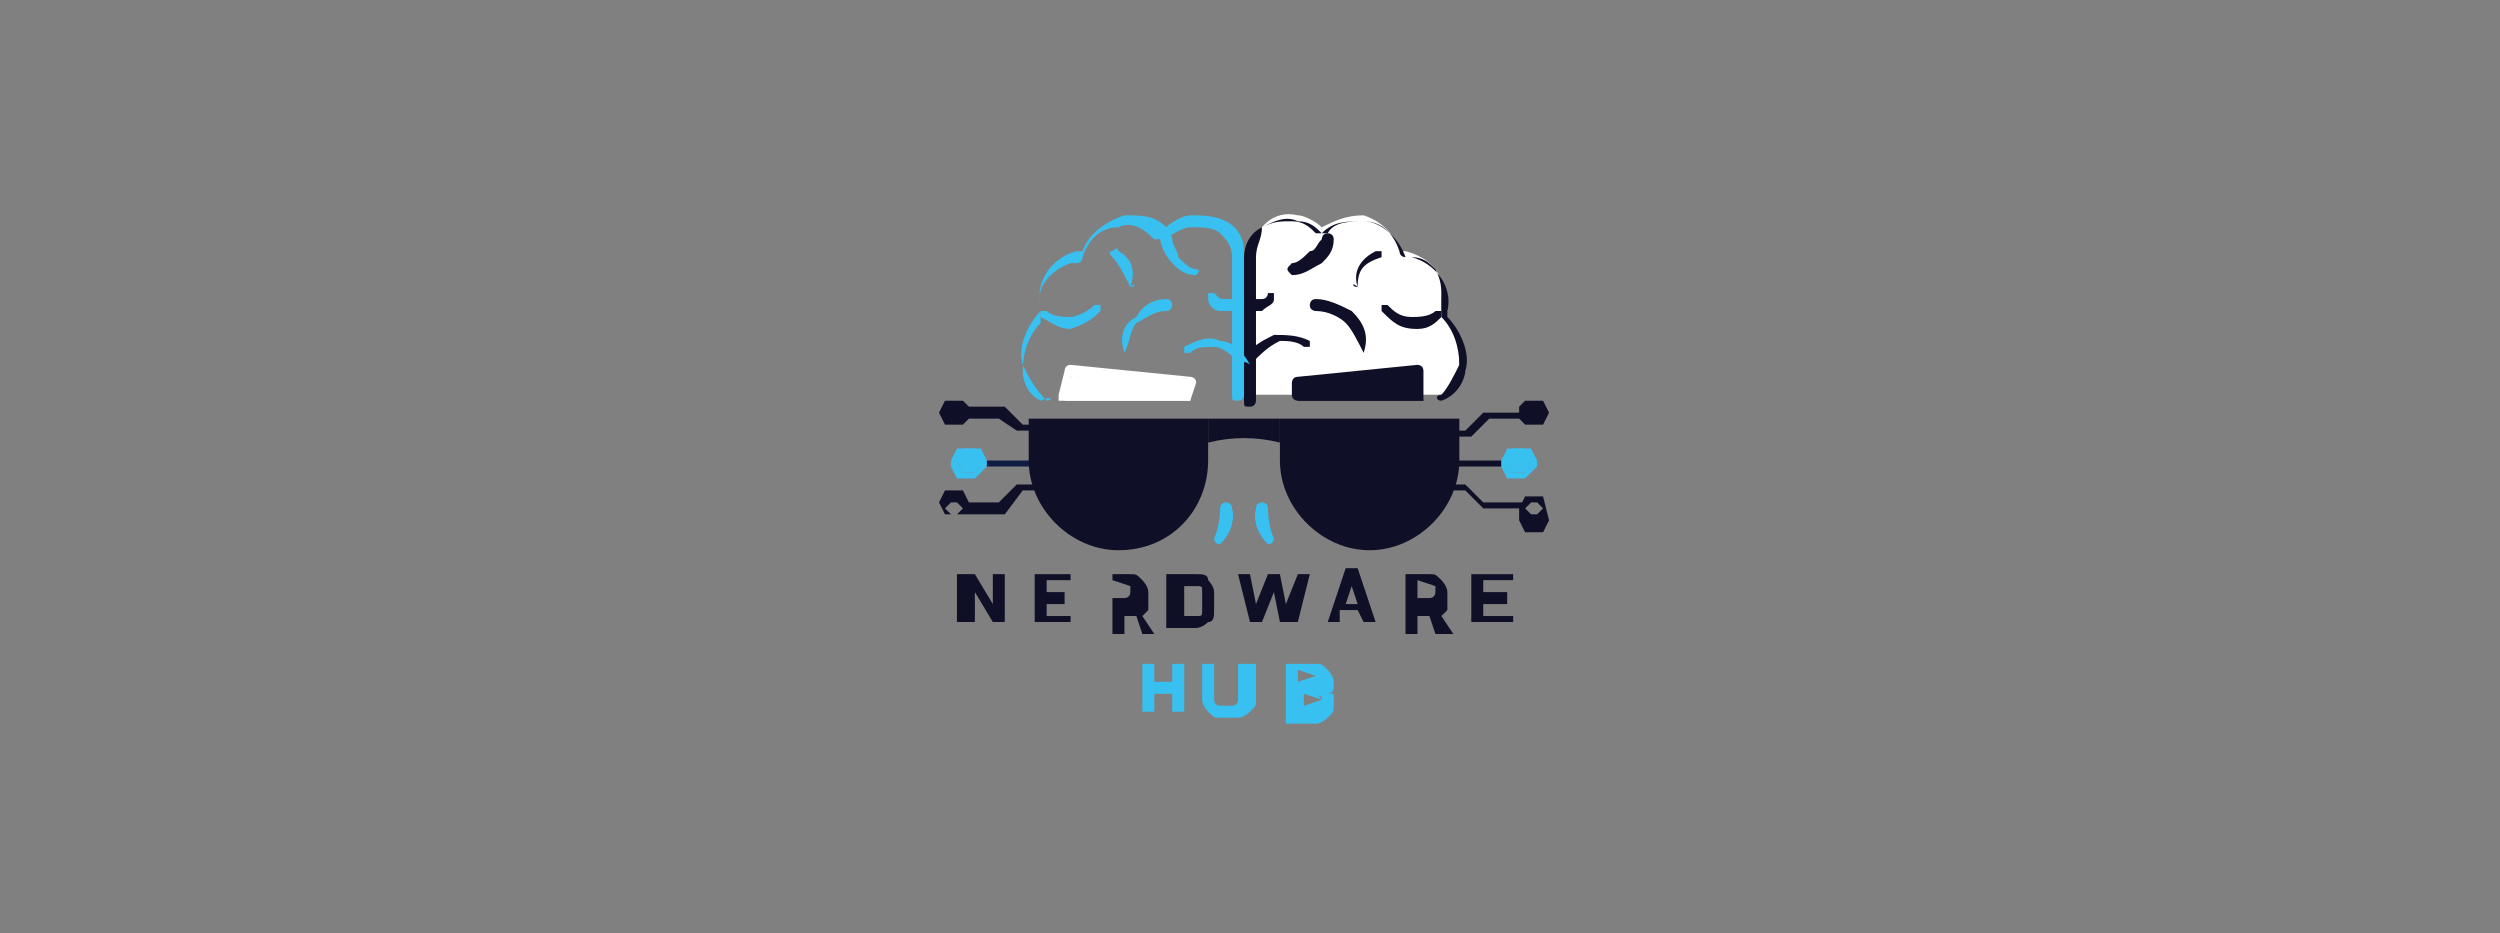 <?xml version="1.0" encoding="utf-8"?>
<!-- Generator: Adobe Illustrator 18.1.1, SVG Export Plug-In . SVG Version: 6.00 Build 0)  -->
<svg version="1.1" id="Layer_1" xmlns="http://www.w3.org/2000/svg" xmlns:xlink="http://www.w3.org/1999/xlink" x="0px" y="0px"
	 viewBox="0 0 41.8 15.6" enable-background="new 0 0 41.8 15.6" xml:space="preserve">
<rect x="0" y="0" width="41.8" height="15.6" fill="#808080" stroke="none"/>
<g>
	<defs>
		<rect id="SVGID_1_" x="13.1" y="0.1" width="15.5" height="15.5"/>
	</defs>
	<clipPath id="SVGID_2_">
		<use xlink:href="#SVGID_1_"  overflow="visible"/>
	</clipPath>
	<g clip-path="url(#SVGID_2_)">
		<path fill="#0F1027" d="M18.3,7.1c0,0-0.1,0.1-0.1,0.1H17L16.7,7h-0.6V6.8h0.7l0.3,0.3H18.3z"/>
	</g>
	<g clip-path="url(#SVGID_2_)">
		<path fill="#101D42" d="M18.5,7.2v0.1h-0.1C18.4,7.2,18.5,7.2,18.5,7.2"/>
	</g>
	<g clip-path="url(#SVGID_2_)">
		<polygon fill="#0F1027" points="16.2,6.8 16.1,6.7 15.8,6.7 15.7,6.9 15.8,7.1 16.1,7.1 16.2,7 16.2,6.9 		"/>
	</g>
	<g clip-path="url(#SVGID_2_)">
		<polygon fill="#0F1027" points="18,8.1 17.8,8.1 17.6,8.1 17,8.1 16.7,8.4 16.2,8.4 16.1,8.4 16.1,8.6 16.2,8.6 16.8,8.6 
			17.1,8.2 17.7,8.2 17.8,8.2 18.1,8.2 		"/>
	</g>
	<g clip-path="url(#SVGID_2_)">
		<path fill="#0F1027" d="M16.2,8.4l-0.1-0.2h-0.3l-0.1,0.2l0.1,0.2h0.3l0.1-0.2L16.2,8.4L16.2,8.4z M16,8.6h-0.1l-0.1-0.1l0.1-0.1
			H16l0.1,0.1L16,8.6z"/>
	</g>
	<g clip-path="url(#SVGID_2_)">
		<rect x="16.4" y="7.7" fill="#101D42" width="1.1" height="0.1"/>
	</g>
	<g clip-path="url(#SVGID_2_)">
		<polygon fill="#38C0F0" points="16.4,7.7 16.3,7.5 16.1,7.5 16,7.7 16.1,7.9 16.3,7.9 16.4,7.8 16.4,7.7 		"/>
	</g>
	<g clip-path="url(#SVGID_2_)">
		<path fill="#38C0F0" d="M16.3,8h-0.2c0,0-0.1,0-0.1,0l-0.1-0.2c0,0,0-0.1,0-0.1L16,7.5c0,0,0,0,0.1,0h0.2c0,0,0.1,0,0.1,0l0.1,0.2
			c0,0,0,0.1,0,0.1L16.3,8C16.4,8,16.4,8,16.3,8z M16.1,7.9h0.2l0.1-0.1l-0.1-0.1h-0.2L16,7.7L16.1,7.9z"/>
	</g>
	<g clip-path="url(#SVGID_2_)">
		<path fill="#101D42" d="M23.3,7.3h-0.2V7.1h0C23.2,7.2,23.2,7.2,23.3,7.3"/>
	</g>
	<g clip-path="url(#SVGID_2_)">
		<path fill="#0F1027" d="M25.5,6.8V7h-0.6l-0.3,0.3h-1.1c0,0-0.1-0.1-0.1-0.1h1.1l0.3-0.3H25.5z"/>
	</g>
	<g clip-path="url(#SVGID_2_)">
		<polygon fill="#0F1027" points="25.8,6.7 25.5,6.7 25.4,6.8 25.4,6.9 25.4,7 25.5,7.1 25.8,7.1 25.9,6.9 		"/>
	</g>
	<g clip-path="url(#SVGID_2_)">
		<path fill="#0F1027" d="M25.5,8.4v0.1h-0.7l-0.3-0.3h-1c0,0,0-0.1,0-0.1h1l0.3,0.3H25.5z"/>
	</g>
	<g clip-path="url(#SVGID_2_)">
		<path fill="#0F1027" d="M25.8,8.3h-0.3l-0.1,0.2l0,0.1l0,0.1l0.1,0.2h0.3l0.1-0.2L25.8,8.3z M25.7,8.6h-0.1l-0.1-0.1l0.1-0.1h0.1
			l0.1,0.1L25.7,8.6z"/>
	</g>
	<g clip-path="url(#SVGID_2_)">
		<rect x="24.1" y="7.7" fill="#0F1027" width="1.1" height="0.1"/>
	</g>
	<g clip-path="url(#SVGID_2_)">
		<polygon fill="#38C0F0" points="25.5,7.5 25.3,7.5 25.2,7.7 25.2,7.7 25.2,7.8 25.3,7.9 25.5,7.9 25.7,7.7 		"/>
	</g>
	<g clip-path="url(#SVGID_2_)">
		<path fill="#38C0F0" d="M25.5,8h-0.2c0,0-0.1,0-0.1,0l-0.1-0.2c0,0,0-0.1,0-0.1l0.1-0.2c0,0,0,0,0.1,0h0.2c0,0,0.1,0,0.1,0
			l0.1,0.2c0,0,0,0.1,0,0.1L25.5,8C25.6,8,25.6,8,25.5,8z M25.3,7.9h0.2l0.1-0.1l-0.1-0.1h-0.2l-0.1,0.1L25.3,7.9z"/>
	</g>
	<g clip-path="url(#SVGID_2_)">
		<path fill="#FFFFFF" d="M24.1,5.2c0-0.1,0-0.1,0-0.2c0.1-0.4-0.2-0.7-0.6-0.8c0,0-0.1,0-0.1,0c-0.1-0.3-0.3-0.5-0.6-0.6
			c-0.3,0-0.5,0.1-0.7,0.2c-0.1-0.1-0.3-0.2-0.4-0.2c-0.4-0.1-0.7,0.2-0.8,0.6v2.4h3.2c0.2-0.1,0.3-0.3,0.3-0.6
			C24.5,5.8,24.3,5.4,24.1,5.2"/>
	</g>
	<g clip-path="url(#SVGID_2_)">
		<path fill="#0F1027" d="M24.1,6.7C24.1,6.7,24.1,6.7,24.1,6.7C24,6.7,24,6.6,24.1,6.6c0.1-0.1,0.2-0.3,0.3-0.5
			c0-0.3-0.1-0.6-0.3-0.8c0,0,0-0.1,0-0.1c0,0,0-0.1,0-0.2c0-0.2,0-0.3-0.1-0.5c-0.1-0.1-0.2-0.2-0.4-0.2c0,0-0.1,0-0.1,0
			c0,0-0.1,0-0.1-0.1c-0.1-0.3-0.3-0.5-0.6-0.5c-0.2,0-0.5,0-0.6,0.2c0,0,0,0-0.1,0c0,0,0,0-0.1,0c-0.1-0.1-0.2-0.2-0.4-0.2
			c-0.2,0-0.3,0-0.5,0.1C21.1,4,21,4.1,21,4.3v2.4c0,0,0,0.1-0.1,0.1s-0.1,0-0.1-0.1V4.3c0,0,0,0,0,0c0-0.2,0.1-0.4,0.3-0.5
			c0.2-0.1,0.4-0.2,0.6-0.1c0.2,0,0.3,0.1,0.4,0.2c0.2-0.2,0.4-0.2,0.7-0.2c0.3,0,0.6,0.3,0.7,0.6c0,0,0,0,0.1,0
			c0.4,0.1,0.7,0.5,0.6,0.9c0,0,0,0.1,0,0.1c0.2,0.2,0.4,0.6,0.3,0.9C24.5,6.3,24.4,6.6,24.1,6.7C24.2,6.7,24.1,6.7,24.1,6.7z"/>
	</g>
	<g clip-path="url(#SVGID_2_)">
		<path fill="#0F1027" d="M20.9,6.1C20.9,6.1,20.9,6.1,20.9,6.1c-0.1,0-0.1-0.1-0.1-0.1c0.1-0.2,0.3-0.3,0.5-0.4
			c0.2,0,0.4,0,0.6,0.1c0,0,0,0.1,0,0.1c0,0-0.1,0-0.1,0c-0.1-0.1-0.3-0.1-0.4-0.1C21.2,5.8,21.1,5.9,20.9,6.1
			C21,6.1,21,6.1,20.9,6.1z"/>
	</g>
	<g clip-path="url(#SVGID_2_)">
		<path fill="#0F1027" d="M21.6,4.6C21.6,4.6,21.6,4.6,21.6,4.6c-0.1-0.1-0.1-0.1,0-0.2c0.1,0,0.2-0.1,0.3-0.2C22,4.2,22,4.1,22.1,4
			c0,0,0-0.1,0.1-0.1c0,0,0.1,0,0.1,0.1c0,0.2-0.1,0.3-0.2,0.4C21.9,4.5,21.8,4.6,21.6,4.6C21.6,4.6,21.6,4.6,21.6,4.6z"/>
	</g>
	<g clip-path="url(#SVGID_2_)">
		<path fill="#0F1027" d="M23.7,5.5C23.7,5.5,23.7,5.5,23.7,5.5c-0.3,0-0.4-0.1-0.6-0.3c0,0,0-0.1,0-0.1c0,0,0.1,0,0.1,0
			c0.1,0.1,0.2,0.2,0.4,0.2c0.1,0,0.3,0,0.4-0.1c0,0,0.1,0,0.1,0c0,0,0,0.1,0,0.1C24,5.4,23.9,5.5,23.7,5.5z"/>
	</g>
	<g clip-path="url(#SVGID_2_)">
		<path fill="#0F1027" d="M22.8,5.9C22.8,5.9,22.7,5.9,22.8,5.9c-0.1-0.2-0.2-0.4-0.3-0.5c-0.1-0.1-0.3-0.2-0.5-0.2
			c0,0-0.1,0-0.1-0.1c0,0,0-0.1,0.1-0.1c0.2,0,0.4,0.1,0.6,0.2C22.8,5.4,22.9,5.6,22.8,5.9C22.9,5.9,22.9,5.9,22.8,5.9
			C22.8,5.9,22.8,5.9,22.8,5.9z"/>
	</g>
	<g clip-path="url(#SVGID_2_)">
		<path fill="#0F1027" d="M22.7,4.8C22.6,4.8,22.6,4.7,22.7,4.8c-0.1-0.3,0.1-0.5,0.3-0.6c0,0,0.1,0,0.1,0c0,0,0,0.1,0,0.1
			C22.8,4.4,22.7,4.5,22.7,4.8C22.7,4.7,22.7,4.8,22.7,4.8C22.7,4.8,22.7,4.8,22.7,4.8z"/>
	</g>
	<g clip-path="url(#SVGID_2_)">
		<path fill="#0F1027" d="M21,5.2c0,0-0.1,0-0.1,0c0,0-0.1-0.1-0.1-0.1c0,0,0.1-0.1,0.1-0.1c0.1,0,0.1,0,0.2,0
			c0.1,0,0.1-0.1,0.1-0.1c0,0,0.1,0,0.1,0c0,0,0,0.1,0,0.1c0,0.1-0.1,0.1-0.2,0.2C21.1,5.2,21.1,5.2,21,5.2z"/>
	</g>
	<g clip-path="url(#SVGID_2_)">
		<path fill="#0F1027" d="M18.7,9.2L18.7,9.2c-0.8,0-1.5-0.7-1.5-1.5V7h3v0.7C20.2,8.5,19.6,9.2,18.7,9.2"/>
	</g>
	<g clip-path="url(#SVGID_2_)">
		<path fill="#0F1027" d="M21.4,7.4L21.4,7.4c-0.4-0.1-0.8-0.1-1.2,0V7h1.2V7.4z"/>
	</g>
	<path clip-path="url(#SVGID_2_)" fill="#0F1027" d="M22.9,9.2L22.9,9.2c0.8,0,1.5-0.7,1.5-1.5V7h-3v0.7C21.4,8.5,22.1,9.2,22.9,9.2
		"/>
	<g clip-path="url(#SVGID_2_)">
		<polygon fill="#FFFFFF" points="19.9,6.7 19.9,6.4 17.9,6.3 17.8,6.7 		"/>
	</g>
	<g clip-path="url(#SVGID_2_)">
		<path fill="#FFFFFF" d="M19.9,6.7h-2.1c0,0,0,0-0.1,0c0,0,0,0,0-0.1l0.1-0.4c0,0,0-0.1,0.1-0.1l2,0.2c0,0,0.1,0,0.1,0.1L19.9,6.7
			C19.9,6.7,19.9,6.7,19.9,6.7z M17.9,6.6h1.9l0-0.1l-1.9-0.2L17.9,6.6z"/>
	</g>
	<g clip-path="url(#SVGID_2_)">
		<polygon fill="#0F1027" points="21.7,6.7 21.7,6.4 23.7,6.3 23.8,6.7 		"/>
	</g>
	<g clip-path="url(#SVGID_2_)">
		<path fill="#0F1027" d="M23.8,6.7C23.8,6.7,23.8,6.7,23.8,6.7h-2.1c0,0-0.1,0-0.1-0.1l0-0.2c0,0,0-0.1,0.1-0.1l2-0.2
			c0,0,0.1,0,0.1,0.1L23.8,6.7C23.9,6.6,23.9,6.6,23.8,6.7C23.9,6.7,23.8,6.7,23.8,6.7z M21.8,6.6h1.9l0-0.2L21.8,6.6L21.8,6.6z"/>
	</g>
	<g clip-path="url(#SVGID_2_)">
		<path fill="#38C0F0" d="M20.4,9.1C20.4,9.1,20.4,9.1,20.4,9.1c-0.1,0-0.1-0.1-0.1-0.1c0.1-0.2,0.1-0.5,0.1-0.5c0,0,0-0.1,0.1-0.1
			c0,0,0.1,0,0.1,0.1C20.6,8.5,20.7,8.8,20.4,9.1C20.5,9.1,20.4,9.1,20.4,9.1z"/>
	</g>
	<g clip-path="url(#SVGID_2_)">
		<path fill="#38C0F0" d="M21.2,9.1C21.2,9.1,21.1,9.1,21.2,9.1C20.9,8.8,21,8.5,21,8.5c0,0,0-0.1,0.1-0.1c0,0,0.1,0,0.1,0.1
			c0,0,0,0.3,0.1,0.5C21.3,9,21.3,9.1,21.2,9.1C21.2,9.1,21.2,9.1,21.2,9.1z"/>
	</g>
	<g clip-path="url(#SVGID_2_)">
		<path fill="#38C0F0" d="M17.5,6.7C17.5,6.7,17.4,6.7,17.5,6.7c-0.2-0.2-0.3-0.4-0.4-0.6c-0.1-0.3,0.1-0.7,0.3-0.9c0,0,0-0.1,0-0.1
			c-0.1-0.4,0.2-0.8,0.6-0.9c0,0,0,0,0.1,0c0.1-0.3,0.4-0.5,0.7-0.6c0.3,0,0.5,0,0.7,0.2c0.1-0.1,0.3-0.2,0.4-0.2
			c0.2,0,0.4,0,0.6,0.1c0.2,0.1,0.3,0.3,0.3,0.5c0,0,0,0,0,0v2.4c0,0,0,0.1-0.1,0.1s-0.1,0-0.1-0.1V4.3c0-0.2-0.1-0.3-0.2-0.4
			c-0.1-0.1-0.3-0.1-0.5-0.1c-0.1,0-0.3,0.1-0.4,0.2c0,0,0,0-0.1,0c0,0,0,0-0.1,0c-0.2-0.2-0.4-0.3-0.6-0.2c-0.3,0-0.5,0.2-0.6,0.5
			c0,0,0,0.1-0.1,0.1c0,0-0.1,0-0.1,0c-0.3,0.1-0.6,0.4-0.5,0.7c0,0.1,0,0.1,0,0.2c0,0,0,0.1,0,0.1c-0.2,0.2-0.3,0.5-0.3,0.8
			c0,0.2,0.1,0.4,0.3,0.5C17.6,6.6,17.6,6.7,17.5,6.7C17.5,6.7,17.5,6.7,17.5,6.7z"/>
	</g>
	<g clip-path="url(#SVGID_2_)">
		<path fill="#38C0F0" d="M20.7,6.1C20.6,6.1,20.6,6.1,20.7,6.1c-0.1-0.2-0.3-0.3-0.4-0.3c-0.2,0-0.3,0-0.4,0.1c0,0-0.1,0-0.1,0
			c0,0,0-0.1,0-0.1c0.2-0.1,0.4-0.2,0.6-0.1c0.2,0,0.4,0.2,0.5,0.4C20.8,6,20.7,6.1,20.7,6.1C20.7,6.1,20.7,6.1,20.7,6.1z"/>
	</g>
	<g clip-path="url(#SVGID_2_)">
		<path fill="#38C0F0" d="M20,4.6C20,4.6,20,4.6,20,4.6c-0.2,0-0.3-0.1-0.4-0.2c-0.1-0.1-0.2-0.3-0.2-0.4c0,0,0-0.1,0.1-0.1
			c0,0,0.1,0,0.1,0.1c0,0.1,0.1,0.2,0.1,0.3c0.1,0.1,0.2,0.2,0.3,0.2C20,4.5,20.1,4.5,20,4.6C20,4.6,20,4.6,20,4.6z"/>
	</g>
	<g clip-path="url(#SVGID_2_)">
		<path fill="#38C0F0" d="M17.9,5.5c-0.2,0-0.3-0.1-0.5-0.2c0,0,0-0.1,0-0.1c0,0,0.1,0,0.1,0c0.1,0.1,0.3,0.1,0.4,0.1
			c0.1,0,0.3-0.1,0.4-0.2c0,0,0.1,0,0.1,0c0,0,0,0.1,0,0.1C18.3,5.3,18.2,5.4,17.9,5.5C17.9,5.5,17.9,5.5,17.9,5.5z"/>
	</g>
	<g clip-path="url(#SVGID_2_)">
		<path fill="#38C0F0" d="M18.8,5.9C18.8,5.9,18.8,5.9,18.8,5.9C18.7,5.9,18.7,5.9,18.8,5.9c-0.1-0.3,0-0.5,0.2-0.6
			C19.1,5.1,19.3,5,19.5,5c0,0,0.1,0,0.1,0.1c0,0,0,0.1-0.1,0.1c-0.2,0-0.3,0.1-0.5,0.2C18.9,5.5,18.9,5.7,18.8,5.9
			C18.9,5.9,18.8,5.9,18.8,5.9z"/>
	</g>
	<g clip-path="url(#SVGID_2_)">
		<path fill="#38C0F0" d="M18.9,4.8C18.9,4.8,18.9,4.8,18.9,4.8C18.9,4.8,18.9,4.7,18.9,4.8c-0.1-0.2-0.2-0.4-0.3-0.5
			c0,0-0.1-0.1,0-0.1c0,0,0.1-0.1,0.1,0C18.9,4.3,19,4.5,18.9,4.8C19,4.7,19,4.8,18.9,4.8z"/>
	</g>
	<g clip-path="url(#SVGID_2_)">
		<path fill="#38C0F0" d="M20.6,5.2c-0.1,0-0.1,0-0.2,0c-0.1,0-0.2-0.1-0.2-0.2c0,0,0-0.1,0-0.1c0,0,0.1,0,0.1,0
			C20.4,5,20.4,5,20.5,5c0.1,0,0.1,0,0.2,0c0,0,0.1,0,0.1,0.1c0,0,0,0.1-0.1,0.1C20.7,5.2,20.6,5.2,20.6,5.2z"/>
	</g>
	<g clip-path="url(#SVGID_2_)">
		<polygon fill="#0F1027" points="16.8,10.4 16.6,10.4 16.3,9.9 16.3,10.4 16,10.4 16,9.6 16.3,9.6 16.6,10.1 16.6,9.6 16.8,9.6 		
			"/>
	</g>
	<g clip-path="url(#SVGID_2_)">
		<polygon fill="#0F1027" points="17.9,10.4 17.3,10.4 17.3,9.6 17.9,9.6 17.9,9.7 17.5,9.7 17.5,9.9 17.8,9.9 17.8,10.1 17.5,10.1 
			17.5,10.3 17.9,10.3 		"/>
	</g>
	<g clip-path="url(#SVGID_2_)">
		<path fill="#0F1027" d="M18.4,9.6h0.5c0.1,0,0.1,0,0.2,0.1c0,0,0.1,0.1,0.1,0.2v0.1c0,0.1,0,0.1,0,0.2c0,0-0.1,0.1-0.1,0.1
			l0.2,0.3h-0.2l-0.1-0.3h-0.2v0.3h-0.2V9.6z M18.9,9.8C18.9,9.8,18.9,9.7,18.9,9.8l-0.3-0.1V10h0.2c0,0,0.1,0,0.1-0.1V9.8z"/>
	</g>
	<g clip-path="url(#SVGID_2_)">
		<path fill="#0F1027" d="M20,9.6c0.1,0,0.2,0,0.2,0.1c0,0,0.1,0.1,0.1,0.2v0.3c0,0.1,0,0.2-0.1,0.2c0,0-0.1,0.1-0.2,0.1h-0.5V9.6
			H20z M20.1,9.9c0-0.1,0-0.1-0.1-0.1h-0.2v0.5H20c0.1,0,0.1,0,0.1-0.1V9.9z"/>
	</g>
	<g clip-path="url(#SVGID_2_)">
		<polygon fill="#0F1027" points="21.4,9.6 21.5,10.1 21.7,9.6 21.9,9.6 21.7,10.4 21.4,10.4 21.3,9.9 21.1,10.4 20.9,10.4 
			20.7,9.6 20.9,9.6 21,10.1 21.2,9.6 		"/>
	</g>
	<g clip-path="url(#SVGID_2_)">
		<path fill="#0F1027" d="M22.4,10.4h-0.2l0.3-0.9h0.2l0.3,0.9h-0.2l-0.1-0.2h-0.3L22.4,10.4z M22.5,10.1h0.2l-0.1-0.3L22.5,10.1z"
			/>
	</g>
	<g clip-path="url(#SVGID_2_)">
		<path fill="#0F1027" d="M23.4,9.6h0.5c0.1,0,0.1,0,0.2,0.1c0,0,0.1,0.1,0.1,0.2v0.1c0,0.1,0,0.1,0,0.2c0,0-0.1,0.1-0.1,0.1
			l0.2,0.3H24l-0.1-0.3h-0.2v0.3h-0.2V9.6z M24,9.8C24,9.8,23.9,9.7,24,9.8l-0.3-0.1V10h0.2c0,0,0.1,0,0.1-0.1V9.8z"/>
	</g>
	<g clip-path="url(#SVGID_2_)">
		<polygon fill="#0F1027" points="25.3,10.4 24.6,10.4 24.6,9.6 25.3,9.6 25.3,9.7 24.8,9.7 24.8,9.9 25.2,9.9 25.2,10.1 24.8,10.1 
			24.8,10.3 25.3,10.3 		"/>
	</g>
	<g clip-path="url(#SVGID_2_)">
		<polygon fill="#38C0F0" points="19.8,11.9 19.6,11.9 19.6,11.6 19.3,11.6 19.3,11.9 19.1,11.9 19.1,11.1 19.3,11.1 19.3,11.4 
			19.6,11.4 19.6,11.1 19.8,11.1 		"/>
	</g>
	<g clip-path="url(#SVGID_2_)">
		<path fill="#38C0F0" d="M20.8,11.1H21v0.6c0,0.1,0,0.1-0.1,0.2c0,0-0.1,0.1-0.2,0.1h-0.3c-0.1,0-0.1,0-0.2-0.1
			c0,0-0.1-0.1-0.1-0.2v-0.6h0.2v0.6c0,0,0,0.1,0.1,0.1h0.2c0,0,0.1,0,0.1-0.1V11.1z"/>
	</g>
	<g clip-path="url(#SVGID_2_)">
		<path fill="#38C0F0" d="M21.5,11.1H22c0.1,0,0.1,0,0.2,0.1c0,0,0.1,0.1,0.1,0.2c0,0,0,0.1,0,0.1c0,0,0,0.1-0.1,0.1c0,0,0,0,0.1,0
			c0,0,0,0,0,0c0,0,0,0,0,0.1s0,0.1,0,0.1c0,0.1,0,0.1-0.1,0.2c0,0-0.1,0.1-0.2,0.1h-0.5V11.1z M22,11.3C22,11.3,22,11.2,22,11.3
			l-0.3-0.1v0.2L22,11.3C22,11.4,22,11.4,22,11.3L22,11.3z M22.1,11.7C22.1,11.6,22,11.6,22.1,11.7l-0.3-0.1v0.2L22.1,11.7
			C22,11.8,22.1,11.7,22.1,11.7L22.1,11.7z"/>
	</g>
</g>
</svg>
